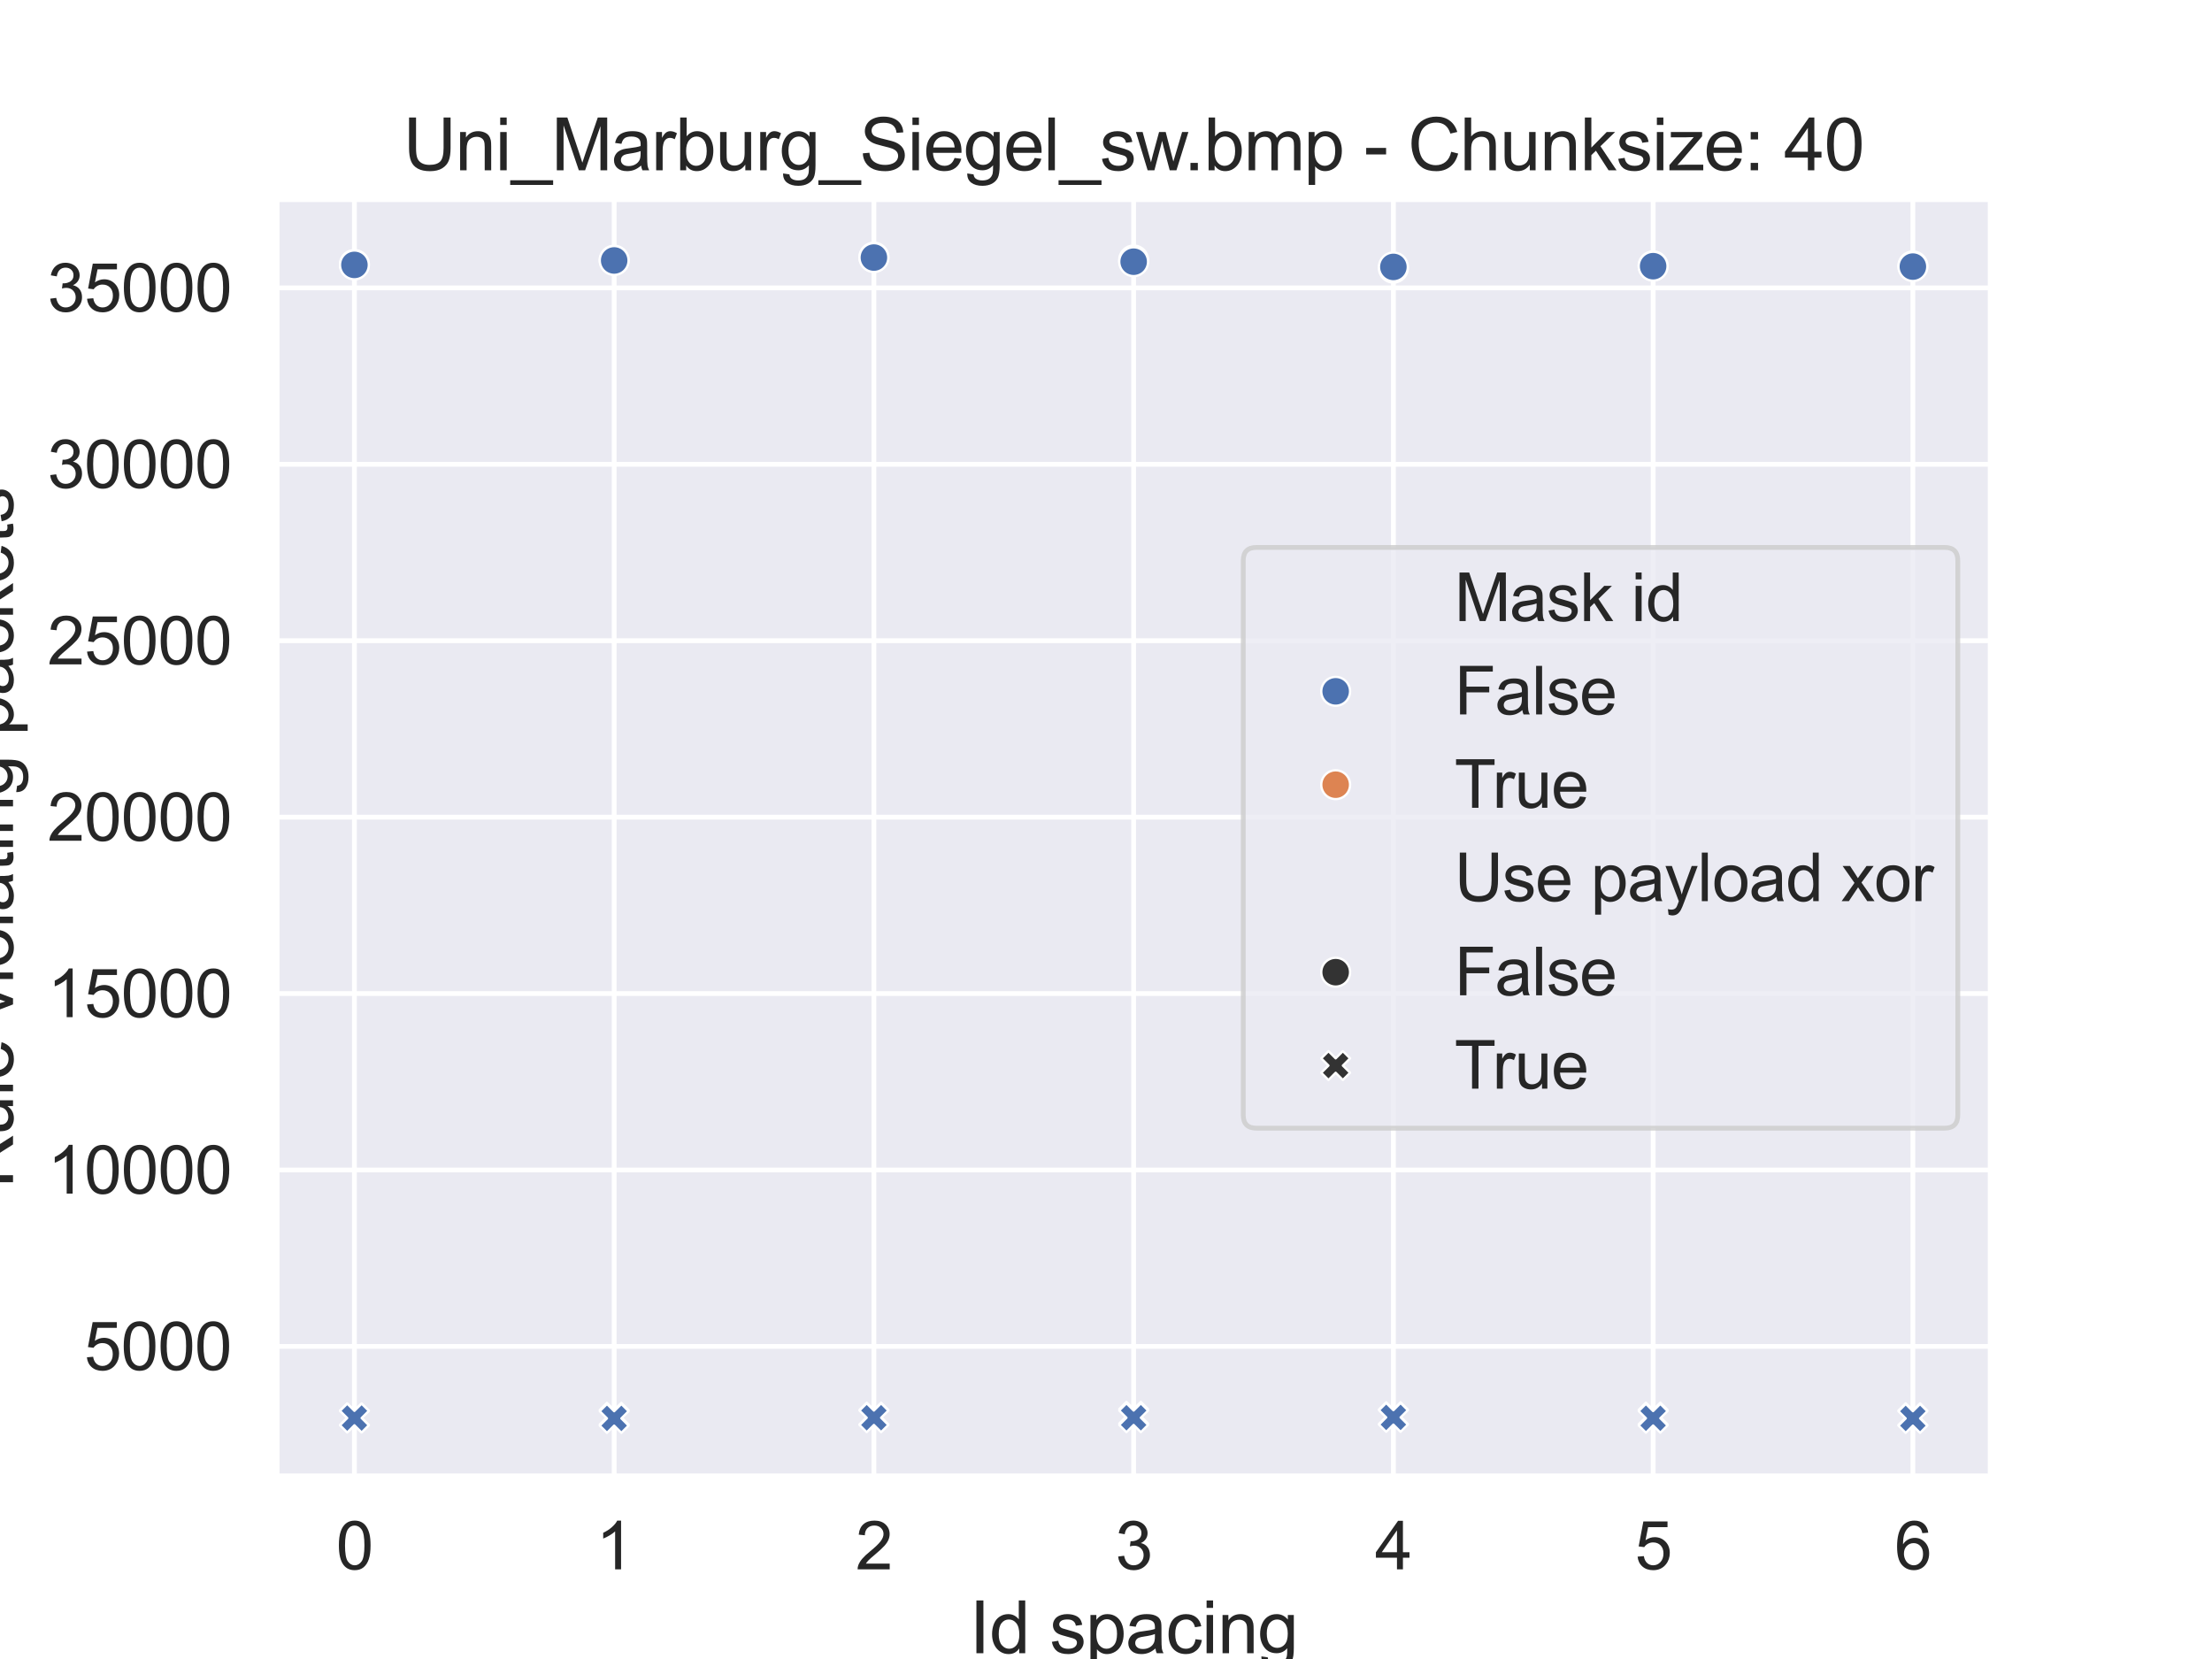 <?xml version="1.0" encoding="utf-8" standalone="no"?>
<!DOCTYPE svg PUBLIC "-//W3C//DTD SVG 1.1//EN"
  "http://www.w3.org/Graphics/SVG/1.1/DTD/svg11.dtd">
<svg xmlns:xlink="http://www.w3.org/1999/xlink" width="460.8pt" height="345.6pt" viewBox="0 0 460.8 345.6" xmlns="http://www.w3.org/2000/svg" version="1.1">
 <defs>
  <style type="text/css">*{stroke-linejoin: round; stroke-linecap: butt}</style>
 </defs>
 <g id="figure_1">
  <g id="patch_1">
   <path d="M 0 345.6 
L 460.8 345.6 
L 460.8 0 
L 0 0 
z
" style="fill: #ffffff"/>
  </g>
  <g id="axes_1">
   <g id="patch_2">
    <path d="M 57.6 307.584 
L 414.72 307.584 
L 414.72 41.472 
L 57.6 41.472 
z
" style="fill: #eaeaf2"/>
   </g>
   <g id="matplotlib.axis_1">
    <g id="xtick_1">
     <g id="line2d_1">
      <path d="M 73.833 307.584 
L 73.833 41.472 
" clip-path="url(#p9b74f67460)" style="fill: none; stroke: #ffffff; stroke-linecap: round"/>
     </g>
     <g id="text_1">
      <!-- 0 -->
      <g style="fill: #262626" transform="translate(70.01 326.926) scale(0.138 -0.138)">
       <defs>
        <path id="ArialMT-30" d="M 266 2259 
Q 266 3072 433 3567 
Q 600 4063 929 4331 
Q 1259 4600 1759 4600 
Q 2128 4600 2406 4451 
Q 2684 4303 2865 4023 
Q 3047 3744 3150 3342 
Q 3253 2941 3253 2259 
Q 3253 1453 3087 958 
Q 2922 463 2592 192 
Q 2263 -78 1759 -78 
Q 1097 -78 719 397 
Q 266 969 266 2259 
z
M 844 2259 
Q 844 1131 1108 757 
Q 1372 384 1759 384 
Q 2147 384 2411 759 
Q 2675 1134 2675 2259 
Q 2675 3391 2411 3762 
Q 2147 4134 1753 4134 
Q 1366 4134 1134 3806 
Q 844 3388 844 2259 
z
" transform="scale(0.016)"/>
       </defs>
       <use xlink:href="#ArialMT-30"/>
      </g>
     </g>
    </g>
    <g id="xtick_2">
     <g id="line2d_2">
      <path d="M 127.942 307.584 
L 127.942 41.472 
" clip-path="url(#p9b74f67460)" style="fill: none; stroke: #ffffff; stroke-linecap: round"/>
     </g>
     <g id="text_2">
      <!-- 1 -->
      <g style="fill: #262626" transform="translate(124.119 326.926) scale(0.138 -0.138)">
       <defs>
        <path id="ArialMT-31" d="M 2384 0 
L 1822 0 
L 1822 3584 
Q 1619 3391 1289 3197 
Q 959 3003 697 2906 
L 697 3450 
Q 1169 3672 1522 3987 
Q 1875 4303 2022 4600 
L 2384 4600 
L 2384 0 
z
" transform="scale(0.016)"/>
       </defs>
       <use xlink:href="#ArialMT-31"/>
      </g>
     </g>
    </g>
    <g id="xtick_3">
     <g id="line2d_3">
      <path d="M 182.051 307.584 
L 182.051 41.472 
" clip-path="url(#p9b74f67460)" style="fill: none; stroke: #ffffff; stroke-linecap: round"/>
     </g>
     <g id="text_3">
      <!-- 2 -->
      <g style="fill: #262626" transform="translate(178.228 326.926) scale(0.138 -0.138)">
       <defs>
        <path id="ArialMT-32" d="M 3222 541 
L 3222 0 
L 194 0 
Q 188 203 259 391 
Q 375 700 629 1000 
Q 884 1300 1366 1694 
Q 2113 2306 2375 2664 
Q 2638 3022 2638 3341 
Q 2638 3675 2398 3904 
Q 2159 4134 1775 4134 
Q 1369 4134 1125 3890 
Q 881 3647 878 3216 
L 300 3275 
Q 359 3922 746 4261 
Q 1134 4600 1788 4600 
Q 2447 4600 2831 4234 
Q 3216 3869 3216 3328 
Q 3216 3053 3103 2787 
Q 2991 2522 2730 2228 
Q 2469 1934 1863 1422 
Q 1356 997 1212 845 
Q 1069 694 975 541 
L 3222 541 
z
" transform="scale(0.016)"/>
       </defs>
       <use xlink:href="#ArialMT-32"/>
      </g>
     </g>
    </g>
    <g id="xtick_4">
     <g id="line2d_4">
      <path d="M 236.16 307.584 
L 236.16 41.472 
" clip-path="url(#p9b74f67460)" style="fill: none; stroke: #ffffff; stroke-linecap: round"/>
     </g>
     <g id="text_4">
      <!-- 3 -->
      <g style="fill: #262626" transform="translate(232.337 326.926) scale(0.138 -0.138)">
       <defs>
        <path id="ArialMT-33" d="M 269 1209 
L 831 1284 
Q 928 806 1161 595 
Q 1394 384 1728 384 
Q 2125 384 2398 659 
Q 2672 934 2672 1341 
Q 2672 1728 2419 1979 
Q 2166 2231 1775 2231 
Q 1616 2231 1378 2169 
L 1441 2663 
Q 1497 2656 1531 2656 
Q 1891 2656 2178 2843 
Q 2466 3031 2466 3422 
Q 2466 3731 2256 3934 
Q 2047 4138 1716 4138 
Q 1388 4138 1169 3931 
Q 950 3725 888 3313 
L 325 3413 
Q 428 3978 793 4289 
Q 1159 4600 1703 4600 
Q 2078 4600 2393 4439 
Q 2709 4278 2876 4000 
Q 3044 3722 3044 3409 
Q 3044 3113 2884 2869 
Q 2725 2625 2413 2481 
Q 2819 2388 3044 2092 
Q 3269 1797 3269 1353 
Q 3269 753 2831 336 
Q 2394 -81 1725 -81 
Q 1122 -81 723 278 
Q 325 638 269 1209 
z
" transform="scale(0.016)"/>
       </defs>
       <use xlink:href="#ArialMT-33"/>
      </g>
     </g>
    </g>
    <g id="xtick_5">
     <g id="line2d_5">
      <path d="M 290.269 307.584 
L 290.269 41.472 
" clip-path="url(#p9b74f67460)" style="fill: none; stroke: #ffffff; stroke-linecap: round"/>
     </g>
     <g id="text_5">
      <!-- 4 -->
      <g style="fill: #262626" transform="translate(286.446 326.926) scale(0.138 -0.138)">
       <defs>
        <path id="ArialMT-34" d="M 2069 0 
L 2069 1097 
L 81 1097 
L 81 1613 
L 2172 4581 
L 2631 4581 
L 2631 1613 
L 3250 1613 
L 3250 1097 
L 2631 1097 
L 2631 0 
L 2069 0 
z
M 2069 1613 
L 2069 3678 
L 634 1613 
L 2069 1613 
z
" transform="scale(0.016)"/>
       </defs>
       <use xlink:href="#ArialMT-34"/>
      </g>
     </g>
    </g>
    <g id="xtick_6">
     <g id="line2d_6">
      <path d="M 344.378 307.584 
L 344.378 41.472 
" clip-path="url(#p9b74f67460)" style="fill: none; stroke: #ffffff; stroke-linecap: round"/>
     </g>
     <g id="text_6">
      <!-- 5 -->
      <g style="fill: #262626" transform="translate(340.555 326.926) scale(0.138 -0.138)">
       <defs>
        <path id="ArialMT-35" d="M 266 1200 
L 856 1250 
Q 922 819 1161 601 
Q 1400 384 1738 384 
Q 2144 384 2425 690 
Q 2706 997 2706 1503 
Q 2706 1984 2436 2262 
Q 2166 2541 1728 2541 
Q 1456 2541 1237 2417 
Q 1019 2294 894 2097 
L 366 2166 
L 809 4519 
L 3088 4519 
L 3088 3981 
L 1259 3981 
L 1013 2750 
Q 1425 3038 1878 3038 
Q 2478 3038 2890 2622 
Q 3303 2206 3303 1553 
Q 3303 931 2941 478 
Q 2500 -78 1738 -78 
Q 1113 -78 717 272 
Q 322 622 266 1200 
z
" transform="scale(0.016)"/>
       </defs>
       <use xlink:href="#ArialMT-35"/>
      </g>
     </g>
    </g>
    <g id="xtick_7">
     <g id="line2d_7">
      <path d="M 398.487 307.584 
L 398.487 41.472 
" clip-path="url(#p9b74f67460)" style="fill: none; stroke: #ffffff; stroke-linecap: round"/>
     </g>
     <g id="text_7">
      <!-- 6 -->
      <g style="fill: #262626" transform="translate(394.664 326.926) scale(0.138 -0.138)">
       <defs>
        <path id="ArialMT-36" d="M 3184 3459 
L 2625 3416 
Q 2550 3747 2413 3897 
Q 2184 4138 1850 4138 
Q 1581 4138 1378 3988 
Q 1113 3794 959 3422 
Q 806 3050 800 2363 
Q 1003 2672 1297 2822 
Q 1591 2972 1913 2972 
Q 2475 2972 2870 2558 
Q 3266 2144 3266 1488 
Q 3266 1056 3080 686 
Q 2894 316 2569 119 
Q 2244 -78 1831 -78 
Q 1128 -78 684 439 
Q 241 956 241 2144 
Q 241 3472 731 4075 
Q 1159 4600 1884 4600 
Q 2425 4600 2770 4297 
Q 3116 3994 3184 3459 
z
M 888 1484 
Q 888 1194 1011 928 
Q 1134 663 1356 523 
Q 1578 384 1822 384 
Q 2178 384 2434 671 
Q 2691 959 2691 1453 
Q 2691 1928 2437 2201 
Q 2184 2475 1800 2475 
Q 1419 2475 1153 2201 
Q 888 1928 888 1484 
z
" transform="scale(0.016)"/>
       </defs>
       <use xlink:href="#ArialMT-36"/>
      </g>
     </g>
    </g>
    <g id="text_8">
     <!-- Id spacing -->
     <g style="fill: #262626" transform="translate(201.973 344.396) scale(0.15 -0.15)">
      <defs>
       <path id="ArialMT-49" d="M 597 0 
L 597 4581 
L 1203 4581 
L 1203 0 
L 597 0 
z
" transform="scale(0.016)"/>
       <path id="ArialMT-64" d="M 2575 0 
L 2575 419 
Q 2259 -75 1647 -75 
Q 1250 -75 917 144 
Q 584 363 401 755 
Q 219 1147 219 1656 
Q 219 2153 384 2558 
Q 550 2963 881 3178 
Q 1213 3394 1622 3394 
Q 1922 3394 2156 3267 
Q 2391 3141 2538 2938 
L 2538 4581 
L 3097 4581 
L 3097 0 
L 2575 0 
z
M 797 1656 
Q 797 1019 1065 703 
Q 1334 388 1700 388 
Q 2069 388 2326 689 
Q 2584 991 2584 1609 
Q 2584 2291 2321 2609 
Q 2059 2928 1675 2928 
Q 1300 2928 1048 2622 
Q 797 2316 797 1656 
z
" transform="scale(0.016)"/>
       <path id="ArialMT-20" transform="scale(0.016)"/>
       <path id="ArialMT-73" d="M 197 991 
L 753 1078 
Q 800 744 1014 566 
Q 1228 388 1613 388 
Q 2000 388 2187 545 
Q 2375 703 2375 916 
Q 2375 1106 2209 1216 
Q 2094 1291 1634 1406 
Q 1016 1563 777 1677 
Q 538 1791 414 1992 
Q 291 2194 291 2438 
Q 291 2659 392 2848 
Q 494 3038 669 3163 
Q 800 3259 1026 3326 
Q 1253 3394 1513 3394 
Q 1903 3394 2198 3281 
Q 2494 3169 2634 2976 
Q 2775 2784 2828 2463 
L 2278 2388 
Q 2241 2644 2061 2787 
Q 1881 2931 1553 2931 
Q 1166 2931 1000 2803 
Q 834 2675 834 2503 
Q 834 2394 903 2306 
Q 972 2216 1119 2156 
Q 1203 2125 1616 2013 
Q 2213 1853 2448 1751 
Q 2684 1650 2818 1456 
Q 2953 1263 2953 975 
Q 2953 694 2789 445 
Q 2625 197 2315 61 
Q 2006 -75 1616 -75 
Q 969 -75 630 194 
Q 291 463 197 991 
z
" transform="scale(0.016)"/>
       <path id="ArialMT-70" d="M 422 -1272 
L 422 3319 
L 934 3319 
L 934 2888 
Q 1116 3141 1344 3267 
Q 1572 3394 1897 3394 
Q 2322 3394 2647 3175 
Q 2972 2956 3137 2557 
Q 3303 2159 3303 1684 
Q 3303 1175 3120 767 
Q 2938 359 2589 142 
Q 2241 -75 1856 -75 
Q 1575 -75 1351 44 
Q 1128 163 984 344 
L 984 -1272 
L 422 -1272 
z
M 931 1641 
Q 931 1000 1190 694 
Q 1450 388 1819 388 
Q 2194 388 2461 705 
Q 2728 1022 2728 1688 
Q 2728 2322 2467 2637 
Q 2206 2953 1844 2953 
Q 1484 2953 1207 2617 
Q 931 2281 931 1641 
z
" transform="scale(0.016)"/>
       <path id="ArialMT-61" d="M 2588 409 
Q 2275 144 1986 34 
Q 1697 -75 1366 -75 
Q 819 -75 525 192 
Q 231 459 231 875 
Q 231 1119 342 1320 
Q 453 1522 633 1644 
Q 813 1766 1038 1828 
Q 1203 1872 1538 1913 
Q 2219 1994 2541 2106 
Q 2544 2222 2544 2253 
Q 2544 2597 2384 2738 
Q 2169 2928 1744 2928 
Q 1347 2928 1158 2789 
Q 969 2650 878 2297 
L 328 2372 
Q 403 2725 575 2942 
Q 747 3159 1072 3276 
Q 1397 3394 1825 3394 
Q 2250 3394 2515 3294 
Q 2781 3194 2906 3042 
Q 3031 2891 3081 2659 
Q 3109 2516 3109 2141 
L 3109 1391 
Q 3109 606 3145 398 
Q 3181 191 3288 0 
L 2700 0 
Q 2613 175 2588 409 
z
M 2541 1666 
Q 2234 1541 1622 1453 
Q 1275 1403 1131 1340 
Q 988 1278 909 1158 
Q 831 1038 831 891 
Q 831 666 1001 516 
Q 1172 366 1500 366 
Q 1825 366 2078 508 
Q 2331 650 2450 897 
Q 2541 1088 2541 1459 
L 2541 1666 
z
" transform="scale(0.016)"/>
       <path id="ArialMT-63" d="M 2588 1216 
L 3141 1144 
Q 3050 572 2676 248 
Q 2303 -75 1759 -75 
Q 1078 -75 664 370 
Q 250 816 250 1647 
Q 250 2184 428 2587 
Q 606 2991 970 3192 
Q 1334 3394 1763 3394 
Q 2303 3394 2647 3120 
Q 2991 2847 3088 2344 
L 2541 2259 
Q 2463 2594 2264 2762 
Q 2066 2931 1784 2931 
Q 1359 2931 1093 2626 
Q 828 2322 828 1663 
Q 828 994 1084 691 
Q 1341 388 1753 388 
Q 2084 388 2306 591 
Q 2528 794 2588 1216 
z
" transform="scale(0.016)"/>
       <path id="ArialMT-69" d="M 425 3934 
L 425 4581 
L 988 4581 
L 988 3934 
L 425 3934 
z
M 425 0 
L 425 3319 
L 988 3319 
L 988 0 
L 425 0 
z
" transform="scale(0.016)"/>
       <path id="ArialMT-6e" d="M 422 0 
L 422 3319 
L 928 3319 
L 928 2847 
Q 1294 3394 1984 3394 
Q 2284 3394 2536 3286 
Q 2788 3178 2913 3003 
Q 3038 2828 3088 2588 
Q 3119 2431 3119 2041 
L 3119 0 
L 2556 0 
L 2556 2019 
Q 2556 2363 2490 2533 
Q 2425 2703 2258 2804 
Q 2091 2906 1866 2906 
Q 1506 2906 1245 2678 
Q 984 2450 984 1813 
L 984 0 
L 422 0 
z
" transform="scale(0.016)"/>
       <path id="ArialMT-67" d="M 319 -275 
L 866 -356 
Q 900 -609 1056 -725 
Q 1266 -881 1628 -881 
Q 2019 -881 2231 -725 
Q 2444 -569 2519 -288 
Q 2563 -116 2559 434 
Q 2191 0 1641 0 
Q 956 0 581 494 
Q 206 988 206 1678 
Q 206 2153 378 2554 
Q 550 2956 876 3175 
Q 1203 3394 1644 3394 
Q 2231 3394 2613 2919 
L 2613 3319 
L 3131 3319 
L 3131 450 
Q 3131 -325 2973 -648 
Q 2816 -972 2473 -1159 
Q 2131 -1347 1631 -1347 
Q 1038 -1347 672 -1080 
Q 306 -813 319 -275 
z
M 784 1719 
Q 784 1066 1043 766 
Q 1303 466 1694 466 
Q 2081 466 2343 764 
Q 2606 1063 2606 1700 
Q 2606 2309 2336 2618 
Q 2066 2928 1684 2928 
Q 1309 2928 1046 2623 
Q 784 2319 784 1719 
z
" transform="scale(0.016)"/>
      </defs>
      <use xlink:href="#ArialMT-49"/>
      <use xlink:href="#ArialMT-64" x="27.783"/>
      <use xlink:href="#ArialMT-20" x="83.398"/>
      <use xlink:href="#ArialMT-73" x="111.182"/>
      <use xlink:href="#ArialMT-70" x="161.182"/>
      <use xlink:href="#ArialMT-61" x="216.797"/>
      <use xlink:href="#ArialMT-63" x="272.412"/>
      <use xlink:href="#ArialMT-69" x="322.412"/>
      <use xlink:href="#ArialMT-6e" x="344.629"/>
      <use xlink:href="#ArialMT-67" x="400.244"/>
     </g>
    </g>
   </g>
   <g id="matplotlib.axis_2">
    <g id="ytick_1">
     <g id="line2d_8">
      <path d="M 57.6 280.479 
L 414.72 280.479 
" clip-path="url(#p9b74f67460)" style="fill: none; stroke: #ffffff; stroke-linecap: round"/>
     </g>
     <g id="text_9">
      <!-- 5000 -->
      <g style="fill: #262626" transform="translate(17.515 285.4) scale(0.138 -0.138)">
       <use xlink:href="#ArialMT-35"/>
       <use xlink:href="#ArialMT-30" x="55.615"/>
       <use xlink:href="#ArialMT-30" x="111.23"/>
       <use xlink:href="#ArialMT-30" x="166.846"/>
      </g>
     </g>
    </g>
    <g id="ytick_2">
     <g id="line2d_9">
      <path d="M 57.6 243.727 
L 414.72 243.727 
" clip-path="url(#p9b74f67460)" style="fill: none; stroke: #ffffff; stroke-linecap: round"/>
     </g>
     <g id="text_10">
      <!-- 10000 -->
      <g style="fill: #262626" transform="translate(9.869 248.648) scale(0.138 -0.138)">
       <use xlink:href="#ArialMT-31"/>
       <use xlink:href="#ArialMT-30" x="55.615"/>
       <use xlink:href="#ArialMT-30" x="111.23"/>
       <use xlink:href="#ArialMT-30" x="166.846"/>
       <use xlink:href="#ArialMT-30" x="222.461"/>
      </g>
     </g>
    </g>
    <g id="ytick_3">
     <g id="line2d_10">
      <path d="M 57.6 206.976 
L 414.72 206.976 
" clip-path="url(#p9b74f67460)" style="fill: none; stroke: #ffffff; stroke-linecap: round"/>
     </g>
     <g id="text_11">
      <!-- 15000 -->
      <g style="fill: #262626" transform="translate(9.869 211.897) scale(0.138 -0.138)">
       <use xlink:href="#ArialMT-31"/>
       <use xlink:href="#ArialMT-35" x="55.615"/>
       <use xlink:href="#ArialMT-30" x="111.23"/>
       <use xlink:href="#ArialMT-30" x="166.846"/>
       <use xlink:href="#ArialMT-30" x="222.461"/>
      </g>
     </g>
    </g>
    <g id="ytick_4">
     <g id="line2d_11">
      <path d="M 57.6 170.224 
L 414.72 170.224 
" clip-path="url(#p9b74f67460)" style="fill: none; stroke: #ffffff; stroke-linecap: round"/>
     </g>
     <g id="text_12">
      <!-- 20000 -->
      <g style="fill: #262626" transform="translate(9.869 175.145) scale(0.138 -0.138)">
       <use xlink:href="#ArialMT-32"/>
       <use xlink:href="#ArialMT-30" x="55.615"/>
       <use xlink:href="#ArialMT-30" x="111.23"/>
       <use xlink:href="#ArialMT-30" x="166.846"/>
       <use xlink:href="#ArialMT-30" x="222.461"/>
      </g>
     </g>
    </g>
    <g id="ytick_5">
     <g id="line2d_12">
      <path d="M 57.6 133.473 
L 414.72 133.473 
" clip-path="url(#p9b74f67460)" style="fill: none; stroke: #ffffff; stroke-linecap: round"/>
     </g>
     <g id="text_13">
      <!-- 25000 -->
      <g style="fill: #262626" transform="translate(9.869 138.394) scale(0.138 -0.138)">
       <use xlink:href="#ArialMT-32"/>
       <use xlink:href="#ArialMT-35" x="55.615"/>
       <use xlink:href="#ArialMT-30" x="111.23"/>
       <use xlink:href="#ArialMT-30" x="166.846"/>
       <use xlink:href="#ArialMT-30" x="222.461"/>
      </g>
     </g>
    </g>
    <g id="ytick_6">
     <g id="line2d_13">
      <path d="M 57.6 96.722 
L 414.72 96.722 
" clip-path="url(#p9b74f67460)" style="fill: none; stroke: #ffffff; stroke-linecap: round"/>
     </g>
     <g id="text_14">
      <!-- 30000 -->
      <g style="fill: #262626" transform="translate(9.869 101.643) scale(0.138 -0.138)">
       <use xlink:href="#ArialMT-33"/>
       <use xlink:href="#ArialMT-30" x="55.615"/>
       <use xlink:href="#ArialMT-30" x="111.23"/>
       <use xlink:href="#ArialMT-30" x="166.846"/>
       <use xlink:href="#ArialMT-30" x="222.461"/>
      </g>
     </g>
    </g>
    <g id="ytick_7">
     <g id="line2d_14">
      <path d="M 57.6 59.97 
L 414.72 59.97 
" clip-path="url(#p9b74f67460)" style="fill: none; stroke: #ffffff; stroke-linecap: round"/>
     </g>
     <g id="text_15">
      <!-- 35000 -->
      <g style="fill: #262626" transform="translate(9.869 64.891) scale(0.138 -0.138)">
       <use xlink:href="#ArialMT-33"/>
       <use xlink:href="#ArialMT-35" x="55.615"/>
       <use xlink:href="#ArialMT-30" x="111.23"/>
       <use xlink:href="#ArialMT-30" x="166.846"/>
       <use xlink:href="#ArialMT-30" x="222.461"/>
      </g>
     </g>
    </g>
    <g id="text_16">
     <!-- Rule violating packets -->
     <g style="fill: #262626" transform="translate(2.712 247.481) rotate(-90) scale(0.15 -0.15)">
      <defs>
       <path id="ArialMT-52" d="M 503 0 
L 503 4581 
L 2534 4581 
Q 3147 4581 3465 4457 
Q 3784 4334 3975 4021 
Q 4166 3709 4166 3331 
Q 4166 2844 3850 2509 
Q 3534 2175 2875 2084 
Q 3116 1969 3241 1856 
Q 3506 1613 3744 1247 
L 4541 0 
L 3778 0 
L 3172 953 
Q 2906 1366 2734 1584 
Q 2563 1803 2427 1890 
Q 2291 1978 2150 2013 
Q 2047 2034 1813 2034 
L 1109 2034 
L 1109 0 
L 503 0 
z
M 1109 2559 
L 2413 2559 
Q 2828 2559 3062 2645 
Q 3297 2731 3419 2920 
Q 3541 3109 3541 3331 
Q 3541 3656 3305 3865 
Q 3069 4075 2559 4075 
L 1109 4075 
L 1109 2559 
z
" transform="scale(0.016)"/>
       <path id="ArialMT-75" d="M 2597 0 
L 2597 488 
Q 2209 -75 1544 -75 
Q 1250 -75 995 37 
Q 741 150 617 320 
Q 494 491 444 738 
Q 409 903 409 1263 
L 409 3319 
L 972 3319 
L 972 1478 
Q 972 1038 1006 884 
Q 1059 663 1231 536 
Q 1403 409 1656 409 
Q 1909 409 2131 539 
Q 2353 669 2445 892 
Q 2538 1116 2538 1541 
L 2538 3319 
L 3100 3319 
L 3100 0 
L 2597 0 
z
" transform="scale(0.016)"/>
       <path id="ArialMT-6c" d="M 409 0 
L 409 4581 
L 972 4581 
L 972 0 
L 409 0 
z
" transform="scale(0.016)"/>
       <path id="ArialMT-65" d="M 2694 1069 
L 3275 997 
Q 3138 488 2766 206 
Q 2394 -75 1816 -75 
Q 1088 -75 661 373 
Q 234 822 234 1631 
Q 234 2469 665 2931 
Q 1097 3394 1784 3394 
Q 2450 3394 2872 2941 
Q 3294 2488 3294 1666 
Q 3294 1616 3291 1516 
L 816 1516 
Q 847 969 1125 678 
Q 1403 388 1819 388 
Q 2128 388 2347 550 
Q 2566 713 2694 1069 
z
M 847 1978 
L 2700 1978 
Q 2663 2397 2488 2606 
Q 2219 2931 1791 2931 
Q 1403 2931 1139 2672 
Q 875 2413 847 1978 
z
" transform="scale(0.016)"/>
       <path id="ArialMT-76" d="M 1344 0 
L 81 3319 
L 675 3319 
L 1388 1331 
Q 1503 1009 1600 663 
Q 1675 925 1809 1294 
L 2547 3319 
L 3125 3319 
L 1869 0 
L 1344 0 
z
" transform="scale(0.016)"/>
       <path id="ArialMT-6f" d="M 213 1659 
Q 213 2581 725 3025 
Q 1153 3394 1769 3394 
Q 2453 3394 2887 2945 
Q 3322 2497 3322 1706 
Q 3322 1066 3130 698 
Q 2938 331 2570 128 
Q 2203 -75 1769 -75 
Q 1072 -75 642 372 
Q 213 819 213 1659 
z
M 791 1659 
Q 791 1022 1069 705 
Q 1347 388 1769 388 
Q 2188 388 2466 706 
Q 2744 1025 2744 1678 
Q 2744 2294 2464 2611 
Q 2184 2928 1769 2928 
Q 1347 2928 1069 2612 
Q 791 2297 791 1659 
z
" transform="scale(0.016)"/>
       <path id="ArialMT-74" d="M 1650 503 
L 1731 6 
Q 1494 -44 1306 -44 
Q 1000 -44 831 53 
Q 663 150 594 308 
Q 525 466 525 972 
L 525 2881 
L 113 2881 
L 113 3319 
L 525 3319 
L 525 4141 
L 1084 4478 
L 1084 3319 
L 1650 3319 
L 1650 2881 
L 1084 2881 
L 1084 941 
Q 1084 700 1114 631 
Q 1144 563 1211 522 
Q 1278 481 1403 481 
Q 1497 481 1650 503 
z
" transform="scale(0.016)"/>
       <path id="ArialMT-6b" d="M 425 0 
L 425 4581 
L 988 4581 
L 988 1969 
L 2319 3319 
L 3047 3319 
L 1778 2088 
L 3175 0 
L 2481 0 
L 1384 1697 
L 988 1316 
L 988 0 
L 425 0 
z
" transform="scale(0.016)"/>
      </defs>
      <use xlink:href="#ArialMT-52"/>
      <use xlink:href="#ArialMT-75" x="72.217"/>
      <use xlink:href="#ArialMT-6c" x="127.832"/>
      <use xlink:href="#ArialMT-65" x="150.049"/>
      <use xlink:href="#ArialMT-20" x="205.664"/>
      <use xlink:href="#ArialMT-76" x="233.447"/>
      <use xlink:href="#ArialMT-69" x="283.447"/>
      <use xlink:href="#ArialMT-6f" x="305.664"/>
      <use xlink:href="#ArialMT-6c" x="361.279"/>
      <use xlink:href="#ArialMT-61" x="383.496"/>
      <use xlink:href="#ArialMT-74" x="439.111"/>
      <use xlink:href="#ArialMT-69" x="466.895"/>
      <use xlink:href="#ArialMT-6e" x="489.111"/>
      <use xlink:href="#ArialMT-67" x="544.727"/>
      <use xlink:href="#ArialMT-20" x="600.342"/>
      <use xlink:href="#ArialMT-70" x="628.125"/>
      <use xlink:href="#ArialMT-61" x="683.74"/>
      <use xlink:href="#ArialMT-63" x="739.355"/>
      <use xlink:href="#ArialMT-6b" x="789.355"/>
      <use xlink:href="#ArialMT-65" x="839.355"/>
      <use xlink:href="#ArialMT-74" x="894.971"/>
      <use xlink:href="#ArialMT-73" x="922.754"/>
     </g>
    </g>
   </g>
   <g id="PathCollection_1">
    <path d="M 72.333 298.356 
L 73.833 296.856 
L 75.333 298.356 
L 76.833 296.856 
L 75.333 295.356 
L 76.833 293.856 
L 75.333 292.356 
L 73.833 293.856 
L 72.333 292.356 
L 70.833 293.856 
L 72.333 295.356 
L 70.833 296.856 
z
" clip-path="url(#p9b74f67460)" style="fill: #dd8452; stroke: #ffffff; stroke-width: 0.48"/>
    <path d="M 72.333 298.407 
L 73.833 296.907 
L 75.333 298.407 
L 76.833 296.907 
L 75.333 295.407 
L 76.833 293.907 
L 75.333 292.407 
L 73.833 293.907 
L 72.333 292.407 
L 70.833 293.907 
L 72.333 295.407 
L 70.833 296.907 
z
" clip-path="url(#p9b74f67460)" style="fill: #4c72b0; stroke: #ffffff; stroke-width: 0.48"/>
    <path d="M 73.833 58.097 
C 74.628 58.097 75.391 57.781 75.954 57.218 
C 76.517 56.656 76.833 55.892 76.833 55.097 
C 76.833 54.301 76.517 53.538 75.954 52.976 
C 75.391 52.413 74.628 52.097 73.833 52.097 
C 73.037 52.097 72.274 52.413 71.711 52.976 
C 71.149 53.538 70.833 54.301 70.833 55.097 
C 70.833 55.892 71.149 56.656 71.711 57.218 
C 72.274 57.781 73.037 58.097 73.833 58.097 
z
" clip-path="url(#p9b74f67460)" style="fill: #dd8452; stroke: #ffffff; stroke-width: 0.48"/>
    <path d="M 73.833 58.185 
C 74.628 58.185 75.391 57.869 75.954 57.306 
C 76.517 56.744 76.833 55.981 76.833 55.185 
C 76.833 54.389 76.517 53.626 75.954 53.064 
C 75.391 52.501 74.628 52.185 73.833 52.185 
C 73.037 52.185 72.274 52.501 71.711 53.064 
C 71.149 53.626 70.833 54.389 70.833 55.185 
C 70.833 55.981 71.149 56.744 71.711 57.306 
C 72.274 57.869 73.037 58.185 73.833 58.185 
z
" clip-path="url(#p9b74f67460)" style="fill: #4c72b0; stroke: #ffffff; stroke-width: 0.48"/>
    <path d="M 126.442 298.238 
L 127.942 296.738 
L 129.442 298.238 
L 130.942 296.738 
L 129.442 295.238 
L 130.942 293.738 
L 129.442 292.238 
L 127.942 293.738 
L 126.442 292.238 
L 124.942 293.738 
L 126.442 295.238 
L 124.942 296.738 
z
" clip-path="url(#p9b74f67460)" style="fill: #dd8452; stroke: #ffffff; stroke-width: 0.48"/>
    <path d="M 126.442 298.481 
L 127.942 296.981 
L 129.442 298.481 
L 130.942 296.981 
L 129.442 295.481 
L 130.942 293.981 
L 129.442 292.481 
L 127.942 293.981 
L 126.442 292.481 
L 124.942 293.981 
L 126.442 295.481 
L 124.942 296.981 
z
" clip-path="url(#p9b74f67460)" style="fill: #4c72b0; stroke: #ffffff; stroke-width: 0.48"/>
    <path d="M 127.942 57.2 
C 128.737 57.2 129.501 56.884 130.063 56.321 
C 130.626 55.759 130.942 54.996 130.942 54.2 
C 130.942 53.405 130.626 52.641 130.063 52.079 
C 129.501 51.516 128.737 51.2 127.942 51.2 
C 127.146 51.2 126.383 51.516 125.82 52.079 
C 125.258 52.641 124.942 53.405 124.942 54.2 
C 124.942 54.996 125.258 55.759 125.82 56.321 
C 126.383 56.884 127.146 57.2 127.942 57.2 
z
" clip-path="url(#p9b74f67460)" style="fill: #dd8452; stroke: #ffffff; stroke-width: 0.48"/>
    <path d="M 127.942 57.259 
C 128.737 57.259 129.501 56.943 130.063 56.38 
C 130.626 55.818 130.942 55.055 130.942 54.259 
C 130.942 53.463 130.626 52.7 130.063 52.138 
C 129.501 51.575 128.737 51.259 127.942 51.259 
C 127.146 51.259 126.383 51.575 125.82 52.138 
C 125.258 52.7 124.942 53.463 124.942 54.259 
C 124.942 55.055 125.258 55.818 125.82 56.38 
C 126.383 56.943 127.146 57.259 127.942 57.259 
z
" clip-path="url(#p9b74f67460)" style="fill: #4c72b0; stroke: #ffffff; stroke-width: 0.48"/>
    <path d="M 180.551 298.209 
L 182.051 296.709 
L 183.551 298.209 
L 185.051 296.709 
L 183.551 295.209 
L 185.051 293.709 
L 183.551 292.209 
L 182.051 293.709 
L 180.551 292.209 
L 179.051 293.709 
L 180.551 295.209 
L 179.051 296.709 
z
" clip-path="url(#p9b74f67460)" style="fill: #dd8452; stroke: #ffffff; stroke-width: 0.48"/>
    <path d="M 180.551 298.341 
L 182.051 296.841 
L 183.551 298.341 
L 185.051 296.841 
L 183.551 295.341 
L 185.051 293.841 
L 183.551 292.341 
L 182.051 293.841 
L 180.551 292.341 
L 179.051 293.841 
L 180.551 295.341 
L 179.051 296.841 
z
" clip-path="url(#p9b74f67460)" style="fill: #4c72b0; stroke: #ffffff; stroke-width: 0.48"/>
    <path d="M 182.051 56.568 
C 182.847 56.568 183.61 56.252 184.172 55.689 
C 184.735 55.127 185.051 54.364 185.051 53.568 
C 185.051 52.772 184.735 52.009 184.172 51.447 
C 183.61 50.884 182.847 50.568 182.051 50.568 
C 181.255 50.568 180.492 50.884 179.93 51.447 
C 179.367 52.009 179.051 52.772 179.051 53.568 
C 179.051 54.364 179.367 55.127 179.93 55.689 
C 180.492 56.252 181.255 56.568 182.051 56.568 
z
" clip-path="url(#p9b74f67460)" style="fill: #dd8452; stroke: #ffffff; stroke-width: 0.48"/>
    <path d="M 182.051 56.656 
C 182.847 56.656 183.61 56.34 184.172 55.778 
C 184.735 55.215 185.051 54.452 185.051 53.656 
C 185.051 52.861 184.735 52.097 184.172 51.535 
C 183.61 50.972 182.847 50.656 182.051 50.656 
C 181.255 50.656 180.492 50.972 179.93 51.535 
C 179.367 52.097 179.051 52.861 179.051 53.656 
C 179.051 54.452 179.367 55.215 179.93 55.778 
C 180.492 56.34 181.255 56.656 182.051 56.656 
z
" clip-path="url(#p9b74f67460)" style="fill: #4c72b0; stroke: #ffffff; stroke-width: 0.48"/>
    <path d="M 234.66 298.04 
L 236.16 296.54 
L 237.66 298.04 
L 239.16 296.54 
L 237.66 295.04 
L 239.16 293.54 
L 237.66 292.04 
L 236.16 293.54 
L 234.66 292.04 
L 233.16 293.54 
L 234.66 295.04 
L 233.16 296.54 
z
" clip-path="url(#p9b74f67460)" style="fill: #dd8452; stroke: #ffffff; stroke-width: 0.48"/>
    <path d="M 234.66 298.341 
L 236.16 296.841 
L 237.66 298.341 
L 239.16 296.841 
L 237.66 295.341 
L 239.16 293.841 
L 237.66 292.341 
L 236.16 293.841 
L 234.66 292.341 
L 233.16 293.841 
L 234.66 295.341 
L 233.16 296.841 
z
" clip-path="url(#p9b74f67460)" style="fill: #4c72b0; stroke: #ffffff; stroke-width: 0.48"/>
    <path d="M 236.16 57.156 
C 236.956 57.156 237.719 56.84 238.281 56.277 
C 238.844 55.715 239.16 54.952 239.16 54.156 
C 239.16 53.36 238.844 52.597 238.281 52.035 
C 237.719 51.472 236.956 51.156 236.16 51.156 
C 235.364 51.156 234.601 51.472 234.039 52.035 
C 233.476 52.597 233.16 53.36 233.16 54.156 
C 233.16 54.952 233.476 55.715 234.039 56.277 
C 234.601 56.84 235.364 57.156 236.16 57.156 
z
" clip-path="url(#p9b74f67460)" style="fill: #dd8452; stroke: #ffffff; stroke-width: 0.48"/>
    <path d="M 236.16 57.516 
C 236.956 57.516 237.719 57.2 238.281 56.638 
C 238.844 56.075 239.16 55.312 239.16 54.516 
C 239.16 53.721 238.844 52.957 238.281 52.395 
C 237.719 51.832 236.956 51.516 236.16 51.516 
C 235.364 51.516 234.601 51.832 234.039 52.395 
C 233.476 52.957 233.16 53.721 233.16 54.516 
C 233.16 55.312 233.476 56.075 234.039 56.638 
C 234.601 57.2 235.364 57.516 236.16 57.516 
z
" clip-path="url(#p9b74f67460)" style="fill: #4c72b0; stroke: #ffffff; stroke-width: 0.48"/>
    <path d="M 288.769 298.12 
L 290.269 296.62 
L 291.769 298.12 
L 293.269 296.62 
L 291.769 295.12 
L 293.269 293.62 
L 291.769 292.12 
L 290.269 293.62 
L 288.769 292.12 
L 287.269 293.62 
L 288.769 295.12 
L 287.269 296.62 
z
" clip-path="url(#p9b74f67460)" style="fill: #dd8452; stroke: #ffffff; stroke-width: 0.48"/>
    <path d="M 288.769 298.267 
L 290.269 296.767 
L 291.769 298.267 
L 293.269 296.767 
L 291.769 295.267 
L 293.269 293.767 
L 291.769 292.267 
L 290.269 293.767 
L 288.769 292.267 
L 287.269 293.767 
L 288.769 295.267 
L 287.269 296.767 
z
" clip-path="url(#p9b74f67460)" style="fill: #4c72b0; stroke: #ffffff; stroke-width: 0.48"/>
    <path d="M 290.269 58.861 
C 291.065 58.861 291.828 58.545 292.39 57.983 
C 292.953 57.42 293.269 56.657 293.269 55.861 
C 293.269 55.066 292.953 54.303 292.39 53.74 
C 291.828 53.177 291.065 52.861 290.269 52.861 
C 289.473 52.861 288.71 53.177 288.148 53.74 
C 287.585 54.303 287.269 55.066 287.269 55.861 
C 287.269 56.657 287.585 57.42 288.148 57.983 
C 288.71 58.545 289.473 58.861 290.269 58.861 
z
" clip-path="url(#p9b74f67460)" style="fill: #dd8452; stroke: #ffffff; stroke-width: 0.48"/>
    <path d="M 290.269 58.604 
C 291.065 58.604 291.828 58.288 292.39 57.725 
C 292.953 57.163 293.269 56.4 293.269 55.604 
C 293.269 54.808 292.953 54.045 292.39 53.483 
C 291.828 52.92 291.065 52.604 290.269 52.604 
C 289.473 52.604 288.71 52.92 288.148 53.483 
C 287.585 54.045 287.269 54.808 287.269 55.604 
C 287.269 56.4 287.585 57.163 288.148 57.725 
C 288.71 58.288 289.473 58.604 290.269 58.604 
z
" clip-path="url(#p9b74f67460)" style="fill: #4c72b0; stroke: #ffffff; stroke-width: 0.48"/>
    <path d="M 342.878 298.194 
L 344.378 296.694 
L 345.878 298.194 
L 347.378 296.694 
L 345.878 295.194 
L 347.378 293.694 
L 345.878 292.194 
L 344.378 293.694 
L 342.878 292.194 
L 341.378 293.694 
L 342.878 295.194 
L 341.378 296.694 
z
" clip-path="url(#p9b74f67460)" style="fill: #dd8452; stroke: #ffffff; stroke-width: 0.48"/>
    <path d="M 342.878 298.451 
L 344.378 296.951 
L 345.878 298.451 
L 347.378 296.951 
L 345.878 295.451 
L 347.378 293.951 
L 345.878 292.451 
L 344.378 293.951 
L 342.878 292.451 
L 341.378 293.951 
L 342.878 295.451 
L 341.378 296.951 
z
" clip-path="url(#p9b74f67460)" style="fill: #4c72b0; stroke: #ffffff; stroke-width: 0.48"/>
    <path d="M 344.378 58.384 
C 345.174 58.384 345.937 58.067 346.5 57.505 
C 347.062 56.942 347.378 56.179 347.378 55.384 
C 347.378 54.588 347.062 53.825 346.5 53.262 
C 345.937 52.7 345.174 52.384 344.378 52.384 
C 343.583 52.384 342.819 52.7 342.257 53.262 
C 341.694 53.825 341.378 54.588 341.378 55.384 
C 341.378 56.179 341.694 56.942 342.257 57.505 
C 342.819 58.067 343.583 58.384 344.378 58.384 
z
" clip-path="url(#p9b74f67460)" style="fill: #dd8452; stroke: #ffffff; stroke-width: 0.48"/>
    <path d="M 344.378 58.45 
C 345.174 58.45 345.937 58.134 346.5 57.571 
C 347.062 57.008 347.378 56.245 347.378 55.45 
C 347.378 54.654 347.062 53.891 346.5 53.328 
C 345.937 52.766 345.174 52.45 344.378 52.45 
C 343.583 52.45 342.819 52.766 342.257 53.328 
C 341.694 53.891 341.378 54.654 341.378 55.45 
C 341.378 56.245 341.694 57.008 342.257 57.571 
C 342.819 58.134 343.583 58.45 344.378 58.45 
z
" clip-path="url(#p9b74f67460)" style="fill: #4c72b0; stroke: #ffffff; stroke-width: 0.48"/>
    <path d="M 396.987 298.334 
L 398.487 296.834 
L 399.987 298.334 
L 401.487 296.834 
L 399.987 295.334 
L 401.487 293.834 
L 399.987 292.334 
L 398.487 293.834 
L 396.987 292.334 
L 395.487 293.834 
L 396.987 295.334 
L 395.487 296.834 
z
" clip-path="url(#p9b74f67460)" style="fill: #dd8452; stroke: #ffffff; stroke-width: 0.48"/>
    <path d="M 396.987 298.488 
L 398.487 296.988 
L 399.987 298.488 
L 401.487 296.988 
L 399.987 295.488 
L 401.487 293.988 
L 399.987 292.488 
L 398.487 293.988 
L 396.987 292.488 
L 395.487 293.988 
L 396.987 295.488 
L 395.487 296.988 
z
" clip-path="url(#p9b74f67460)" style="fill: #4c72b0; stroke: #ffffff; stroke-width: 0.48"/>
    <path d="M 398.487 58.391 
C 399.283 58.391 400.046 58.075 400.609 57.512 
C 401.171 56.95 401.487 56.186 401.487 55.391 
C 401.487 54.595 401.171 53.832 400.609 53.27 
C 400.046 52.707 399.283 52.391 398.487 52.391 
C 397.692 52.391 396.929 52.707 396.366 53.27 
C 395.803 53.832 395.487 54.595 395.487 55.391 
C 395.487 56.186 395.803 56.95 396.366 57.512 
C 396.929 58.075 397.692 58.391 398.487 58.391 
z
" clip-path="url(#p9b74f67460)" style="fill: #dd8452; stroke: #ffffff; stroke-width: 0.48"/>
    <path d="M 398.487 58.538 
C 399.283 58.538 400.046 58.222 400.609 57.659 
C 401.171 57.097 401.487 56.333 401.487 55.538 
C 401.487 54.742 401.171 53.979 400.609 53.417 
C 400.046 52.854 399.283 52.538 398.487 52.538 
C 397.692 52.538 396.929 52.854 396.366 53.417 
C 395.803 53.979 395.487 54.742 395.487 55.538 
C 395.487 56.333 395.803 57.097 396.366 57.659 
C 396.929 58.222 397.692 58.538 398.487 58.538 
z
" clip-path="url(#p9b74f67460)" style="fill: #4c72b0; stroke: #ffffff; stroke-width: 0.48"/>
   </g>
   <g id="line2d_15"/>
   <g id="line2d_16"/>
   <g id="line2d_17"/>
   <g id="line2d_18"/>
   <g id="line2d_19"/>
   <g id="line2d_20"/>
   <g id="patch_3">
    <path d="M 57.6 307.584 
L 57.6 41.472 
" style="fill: none; stroke: #ffffff; stroke-width: 1.25; stroke-linejoin: miter; stroke-linecap: square"/>
   </g>
   <g id="patch_4">
    <path d="M 414.72 307.584 
L 414.72 41.472 
" style="fill: none; stroke: #ffffff; stroke-width: 1.25; stroke-linejoin: miter; stroke-linecap: square"/>
   </g>
   <g id="patch_5">
    <path d="M 57.6 307.584 
L 414.72 307.584 
" style="fill: none; stroke: #ffffff; stroke-width: 1.25; stroke-linejoin: miter; stroke-linecap: square"/>
   </g>
   <g id="patch_6">
    <path d="M 57.6 41.472 
L 414.72 41.472 
" style="fill: none; stroke: #ffffff; stroke-width: 1.25; stroke-linejoin: miter; stroke-linecap: square"/>
   </g>
   <g id="text_17">
    <!-- Uni_Marburg_Siegel_sw.bmp - Chunksize: 40 -->
    <g style="fill: #262626" transform="translate(84.007 35.472) scale(0.15 -0.15)">
     <defs>
      <path id="ArialMT-55" d="M 3500 4581 
L 4106 4581 
L 4106 1934 
Q 4106 1244 3950 837 
Q 3794 431 3386 176 
Q 2978 -78 2316 -78 
Q 1672 -78 1262 144 
Q 853 366 678 786 
Q 503 1206 503 1934 
L 503 4581 
L 1109 4581 
L 1109 1938 
Q 1109 1341 1220 1058 
Q 1331 775 1601 622 
Q 1872 469 2263 469 
Q 2931 469 3215 772 
Q 3500 1075 3500 1938 
L 3500 4581 
z
" transform="scale(0.016)"/>
      <path id="ArialMT-5f" d="M -97 -1272 
L -97 -866 
L 3631 -866 
L 3631 -1272 
L -97 -1272 
z
" transform="scale(0.016)"/>
      <path id="ArialMT-4d" d="M 475 0 
L 475 4581 
L 1388 4581 
L 2472 1338 
Q 2622 884 2691 659 
Q 2769 909 2934 1394 
L 4031 4581 
L 4847 4581 
L 4847 0 
L 4263 0 
L 4263 3834 
L 2931 0 
L 2384 0 
L 1059 3900 
L 1059 0 
L 475 0 
z
" transform="scale(0.016)"/>
      <path id="ArialMT-72" d="M 416 0 
L 416 3319 
L 922 3319 
L 922 2816 
Q 1116 3169 1280 3281 
Q 1444 3394 1641 3394 
Q 1925 3394 2219 3213 
L 2025 2691 
Q 1819 2813 1613 2813 
Q 1428 2813 1281 2702 
Q 1134 2591 1072 2394 
Q 978 2094 978 1738 
L 978 0 
L 416 0 
z
" transform="scale(0.016)"/>
      <path id="ArialMT-62" d="M 941 0 
L 419 0 
L 419 4581 
L 981 4581 
L 981 2947 
Q 1338 3394 1891 3394 
Q 2197 3394 2470 3270 
Q 2744 3147 2920 2923 
Q 3097 2700 3197 2384 
Q 3297 2069 3297 1709 
Q 3297 856 2875 390 
Q 2453 -75 1863 -75 
Q 1275 -75 941 416 
L 941 0 
z
M 934 1684 
Q 934 1088 1097 822 
Q 1363 388 1816 388 
Q 2184 388 2453 708 
Q 2722 1028 2722 1663 
Q 2722 2313 2464 2622 
Q 2206 2931 1841 2931 
Q 1472 2931 1203 2611 
Q 934 2291 934 1684 
z
" transform="scale(0.016)"/>
      <path id="ArialMT-53" d="M 288 1472 
L 859 1522 
Q 900 1178 1048 958 
Q 1197 738 1509 602 
Q 1822 466 2213 466 
Q 2559 466 2825 569 
Q 3091 672 3220 851 
Q 3350 1031 3350 1244 
Q 3350 1459 3225 1620 
Q 3100 1781 2813 1891 
Q 2628 1963 1997 2114 
Q 1366 2266 1113 2400 
Q 784 2572 623 2826 
Q 463 3081 463 3397 
Q 463 3744 659 4045 
Q 856 4347 1234 4503 
Q 1613 4659 2075 4659 
Q 2584 4659 2973 4495 
Q 3363 4331 3572 4012 
Q 3781 3694 3797 3291 
L 3216 3247 
Q 3169 3681 2898 3903 
Q 2628 4125 2100 4125 
Q 1550 4125 1298 3923 
Q 1047 3722 1047 3438 
Q 1047 3191 1225 3031 
Q 1400 2872 2139 2705 
Q 2878 2538 3153 2413 
Q 3553 2228 3743 1945 
Q 3934 1663 3934 1294 
Q 3934 928 3725 604 
Q 3516 281 3123 101 
Q 2731 -78 2241 -78 
Q 1619 -78 1198 103 
Q 778 284 539 648 
Q 300 1013 288 1472 
z
" transform="scale(0.016)"/>
      <path id="ArialMT-77" d="M 1034 0 
L 19 3319 
L 600 3319 
L 1128 1403 
L 1325 691 
Q 1338 744 1497 1375 
L 2025 3319 
L 2603 3319 
L 3100 1394 
L 3266 759 
L 3456 1400 
L 4025 3319 
L 4572 3319 
L 3534 0 
L 2950 0 
L 2422 1988 
L 2294 2553 
L 1622 0 
L 1034 0 
z
" transform="scale(0.016)"/>
      <path id="ArialMT-2e" d="M 581 0 
L 581 641 
L 1222 641 
L 1222 0 
L 581 0 
z
" transform="scale(0.016)"/>
      <path id="ArialMT-6d" d="M 422 0 
L 422 3319 
L 925 3319 
L 925 2853 
Q 1081 3097 1340 3245 
Q 1600 3394 1931 3394 
Q 2300 3394 2536 3241 
Q 2772 3088 2869 2813 
Q 3263 3394 3894 3394 
Q 4388 3394 4653 3120 
Q 4919 2847 4919 2278 
L 4919 0 
L 4359 0 
L 4359 2091 
Q 4359 2428 4304 2576 
Q 4250 2725 4106 2815 
Q 3963 2906 3769 2906 
Q 3419 2906 3187 2673 
Q 2956 2441 2956 1928 
L 2956 0 
L 2394 0 
L 2394 2156 
Q 2394 2531 2256 2718 
Q 2119 2906 1806 2906 
Q 1569 2906 1367 2781 
Q 1166 2656 1075 2415 
Q 984 2175 984 1722 
L 984 0 
L 422 0 
z
" transform="scale(0.016)"/>
      <path id="ArialMT-2d" d="M 203 1375 
L 203 1941 
L 1931 1941 
L 1931 1375 
L 203 1375 
z
" transform="scale(0.016)"/>
      <path id="ArialMT-43" d="M 3763 1606 
L 4369 1453 
Q 4178 706 3683 314 
Q 3188 -78 2472 -78 
Q 1731 -78 1267 223 
Q 803 525 561 1097 
Q 319 1669 319 2325 
Q 319 3041 592 3573 
Q 866 4106 1370 4382 
Q 1875 4659 2481 4659 
Q 3169 4659 3637 4309 
Q 4106 3959 4291 3325 
L 3694 3184 
Q 3534 3684 3231 3912 
Q 2928 4141 2469 4141 
Q 1941 4141 1586 3887 
Q 1231 3634 1087 3207 
Q 944 2781 944 2328 
Q 944 1744 1114 1308 
Q 1284 872 1643 656 
Q 2003 441 2422 441 
Q 2931 441 3284 734 
Q 3638 1028 3763 1606 
z
" transform="scale(0.016)"/>
      <path id="ArialMT-68" d="M 422 0 
L 422 4581 
L 984 4581 
L 984 2938 
Q 1378 3394 1978 3394 
Q 2347 3394 2619 3248 
Q 2891 3103 3008 2847 
Q 3125 2591 3125 2103 
L 3125 0 
L 2563 0 
L 2563 2103 
Q 2563 2525 2380 2717 
Q 2197 2909 1863 2909 
Q 1613 2909 1392 2779 
Q 1172 2650 1078 2428 
Q 984 2206 984 1816 
L 984 0 
L 422 0 
z
" transform="scale(0.016)"/>
      <path id="ArialMT-7a" d="M 125 0 
L 125 456 
L 2238 2881 
Q 1878 2863 1603 2863 
L 250 2863 
L 250 3319 
L 2963 3319 
L 2963 2947 
L 1166 841 
L 819 456 
Q 1197 484 1528 484 
L 3063 484 
L 3063 0 
L 125 0 
z
" transform="scale(0.016)"/>
      <path id="ArialMT-3a" d="M 578 2678 
L 578 3319 
L 1219 3319 
L 1219 2678 
L 578 2678 
z
M 578 0 
L 578 641 
L 1219 641 
L 1219 0 
L 578 0 
z
" transform="scale(0.016)"/>
     </defs>
     <use xlink:href="#ArialMT-55"/>
     <use xlink:href="#ArialMT-6e" x="72.217"/>
     <use xlink:href="#ArialMT-69" x="127.832"/>
     <use xlink:href="#ArialMT-5f" x="150.049"/>
     <use xlink:href="#ArialMT-4d" x="205.664"/>
     <use xlink:href="#ArialMT-61" x="288.965"/>
     <use xlink:href="#ArialMT-72" x="344.58"/>
     <use xlink:href="#ArialMT-62" x="377.881"/>
     <use xlink:href="#ArialMT-75" x="433.496"/>
     <use xlink:href="#ArialMT-72" x="489.111"/>
     <use xlink:href="#ArialMT-67" x="522.412"/>
     <use xlink:href="#ArialMT-5f" x="578.027"/>
     <use xlink:href="#ArialMT-53" x="633.643"/>
     <use xlink:href="#ArialMT-69" x="700.342"/>
     <use xlink:href="#ArialMT-65" x="722.559"/>
     <use xlink:href="#ArialMT-67" x="778.174"/>
     <use xlink:href="#ArialMT-65" x="833.789"/>
     <use xlink:href="#ArialMT-6c" x="889.404"/>
     <use xlink:href="#ArialMT-5f" x="911.621"/>
     <use xlink:href="#ArialMT-73" x="967.236"/>
     <use xlink:href="#ArialMT-77" x="1017.236"/>
     <use xlink:href="#ArialMT-2e" x="1083.953"/>
     <use xlink:href="#ArialMT-62" x="1111.736"/>
     <use xlink:href="#ArialMT-6d" x="1167.352"/>
     <use xlink:href="#ArialMT-70" x="1250.652"/>
     <use xlink:href="#ArialMT-20" x="1306.268"/>
     <use xlink:href="#ArialMT-2d" x="1334.051"/>
     <use xlink:href="#ArialMT-20" x="1367.352"/>
     <use xlink:href="#ArialMT-43" x="1395.135"/>
     <use xlink:href="#ArialMT-68" x="1467.352"/>
     <use xlink:href="#ArialMT-75" x="1522.967"/>
     <use xlink:href="#ArialMT-6e" x="1578.582"/>
     <use xlink:href="#ArialMT-6b" x="1634.197"/>
     <use xlink:href="#ArialMT-73" x="1684.197"/>
     <use xlink:href="#ArialMT-69" x="1734.197"/>
     <use xlink:href="#ArialMT-7a" x="1756.414"/>
     <use xlink:href="#ArialMT-65" x="1806.414"/>
     <use xlink:href="#ArialMT-3a" x="1862.029"/>
     <use xlink:href="#ArialMT-20" x="1889.812"/>
     <use xlink:href="#ArialMT-34" x="1917.596"/>
     <use xlink:href="#ArialMT-30" x="1973.211"/>
    </g>
   </g>
   <g id="legend_1">
    <g id="patch_7">
     <path d="M 261.743 235.02 
L 405.095 235.02 
Q 407.845 235.02 407.845 232.27 
L 407.845 116.786 
Q 407.845 114.036 405.095 114.036 
L 261.743 114.036 
Q 258.993 114.036 258.993 116.786 
L 258.993 232.27 
Q 258.993 235.02 261.743 235.02 
z
" style="fill: #eaeaf2; opacity: 0.8; stroke: #cccccc; stroke-linejoin: miter"/>
    </g>
    <g id="line2d_21"/>
    <g id="text_18">
     <!-- Mask id -->
     <g style="fill: #262626" transform="translate(302.993 129.378) scale(0.138 -0.138)">
      <use xlink:href="#ArialMT-4d"/>
      <use xlink:href="#ArialMT-61" x="83.301"/>
      <use xlink:href="#ArialMT-73" x="138.916"/>
      <use xlink:href="#ArialMT-6b" x="188.916"/>
      <use xlink:href="#ArialMT-20" x="238.916"/>
      <use xlink:href="#ArialMT-69" x="266.699"/>
      <use xlink:href="#ArialMT-64" x="288.916"/>
     </g>
    </g>
    <g id="line2d_22">
     <defs>
      <path id="m224b9403be" d="M 0 3 
C 0.796 3 1.559 2.684 2.121 2.121 
C 2.684 1.559 3 0.796 3 0 
C 3 -0.796 2.684 -1.559 2.121 -2.121 
C 1.559 -2.684 0.796 -3 0 -3 
C -0.796 -3 -1.559 -2.684 -2.121 -2.121 
C -2.684 -1.559 -3 -0.796 -3 0 
C -3 0.796 -2.684 1.559 -2.121 2.121 
C -1.559 2.684 -0.796 3 0 3 
z
" style="stroke: #ffffff; stroke-width: 0.48"/>
     </defs>
     <g>
      <use xlink:href="#m224b9403be" x="278.243" y="144.015" style="fill: #4c72b0; stroke: #ffffff; stroke-width: 0.48"/>
     </g>
    </g>
    <g id="text_19">
     <!-- False -->
     <g style="fill: #262626" transform="translate(302.993 148.827) scale(0.138 -0.138)">
      <defs>
       <path id="ArialMT-46" d="M 525 0 
L 525 4581 
L 3616 4581 
L 3616 4041 
L 1131 4041 
L 1131 2622 
L 3281 2622 
L 3281 2081 
L 1131 2081 
L 1131 0 
L 525 0 
z
" transform="scale(0.016)"/>
      </defs>
      <use xlink:href="#ArialMT-46"/>
      <use xlink:href="#ArialMT-61" x="61.084"/>
      <use xlink:href="#ArialMT-6c" x="116.699"/>
      <use xlink:href="#ArialMT-73" x="138.916"/>
      <use xlink:href="#ArialMT-65" x="188.916"/>
     </g>
    </g>
    <g id="line2d_23">
     <defs>
      <path id="m3222a6ed68" d="M 0 3 
C 0.796 3 1.559 2.684 2.121 2.121 
C 2.684 1.559 3 0.796 3 0 
C 3 -0.796 2.684 -1.559 2.121 -2.121 
C 1.559 -2.684 0.796 -3 0 -3 
C -0.796 -3 -1.559 -2.684 -2.121 -2.121 
C -2.684 -1.559 -3 -0.796 -3 0 
C -3 0.796 -2.684 1.559 -2.121 2.121 
C -1.559 2.684 -0.796 3 0 3 
z
" style="stroke: #ffffff; stroke-width: 0.48"/>
     </defs>
     <g>
      <use xlink:href="#m3222a6ed68" x="278.243" y="163.465" style="fill: #dd8452; stroke: #ffffff; stroke-width: 0.48"/>
     </g>
    </g>
    <g id="text_20">
     <!-- True -->
     <g style="fill: #262626" transform="translate(302.993 168.277) scale(0.138 -0.138)">
      <defs>
       <path id="ArialMT-54" d="M 1659 0 
L 1659 4041 
L 150 4041 
L 150 4581 
L 3781 4581 
L 3781 4041 
L 2266 4041 
L 2266 0 
L 1659 0 
z
" transform="scale(0.016)"/>
      </defs>
      <use xlink:href="#ArialMT-54"/>
      <use xlink:href="#ArialMT-72" x="57.334"/>
      <use xlink:href="#ArialMT-75" x="90.635"/>
      <use xlink:href="#ArialMT-65" x="146.25"/>
     </g>
    </g>
    <g id="line2d_24"/>
    <g id="text_21">
     <!-- Use payload xor -->
     <g style="fill: #262626" transform="translate(302.993 187.727) scale(0.138 -0.138)">
      <defs>
       <path id="ArialMT-79" d="M 397 -1278 
L 334 -750 
Q 519 -800 656 -800 
Q 844 -800 956 -737 
Q 1069 -675 1141 -563 
Q 1194 -478 1313 -144 
Q 1328 -97 1363 -6 
L 103 3319 
L 709 3319 
L 1400 1397 
Q 1534 1031 1641 628 
Q 1738 1016 1872 1384 
L 2581 3319 
L 3144 3319 
L 1881 -56 
Q 1678 -603 1566 -809 
Q 1416 -1088 1222 -1217 
Q 1028 -1347 759 -1347 
Q 597 -1347 397 -1278 
z
" transform="scale(0.016)"/>
       <path id="ArialMT-78" d="M 47 0 
L 1259 1725 
L 138 3319 
L 841 3319 
L 1350 2541 
Q 1494 2319 1581 2169 
Q 1719 2375 1834 2534 
L 2394 3319 
L 3066 3319 
L 1919 1756 
L 3153 0 
L 2463 0 
L 1781 1031 
L 1600 1309 
L 728 0 
L 47 0 
z
" transform="scale(0.016)"/>
      </defs>
      <use xlink:href="#ArialMT-55"/>
      <use xlink:href="#ArialMT-73" x="72.217"/>
      <use xlink:href="#ArialMT-65" x="122.217"/>
      <use xlink:href="#ArialMT-20" x="177.832"/>
      <use xlink:href="#ArialMT-70" x="205.615"/>
      <use xlink:href="#ArialMT-61" x="261.23"/>
      <use xlink:href="#ArialMT-79" x="316.846"/>
      <use xlink:href="#ArialMT-6c" x="366.846"/>
      <use xlink:href="#ArialMT-6f" x="389.062"/>
      <use xlink:href="#ArialMT-61" x="444.678"/>
      <use xlink:href="#ArialMT-64" x="500.293"/>
      <use xlink:href="#ArialMT-20" x="555.908"/>
      <use xlink:href="#ArialMT-78" x="583.691"/>
      <use xlink:href="#ArialMT-6f" x="633.691"/>
      <use xlink:href="#ArialMT-72" x="689.307"/>
     </g>
    </g>
    <g id="line2d_25">
     <defs>
      <path id="m58323a02ce" d="M 0 3 
C 0.796 3 1.559 2.684 2.121 2.121 
C 2.684 1.559 3 0.796 3 0 
C 3 -0.796 2.684 -1.559 2.121 -2.121 
C 1.559 -2.684 0.796 -3 0 -3 
C -0.796 -3 -1.559 -2.684 -2.121 -2.121 
C -2.684 -1.559 -3 -0.796 -3 0 
C -3 0.796 -2.684 1.559 -2.121 2.121 
C -1.559 2.684 -0.796 3 0 3 
z
" style="stroke: #ffffff; stroke-width: 0.48"/>
     </defs>
     <g>
      <use xlink:href="#m58323a02ce" x="278.243" y="202.525" style="fill: #333333; stroke: #ffffff; stroke-width: 0.48"/>
     </g>
    </g>
    <g id="text_22">
     <!-- False -->
     <g style="fill: #262626" transform="translate(302.993 207.338) scale(0.138 -0.138)">
      <use xlink:href="#ArialMT-46"/>
      <use xlink:href="#ArialMT-61" x="61.084"/>
      <use xlink:href="#ArialMT-6c" x="116.699"/>
      <use xlink:href="#ArialMT-73" x="138.916"/>
      <use xlink:href="#ArialMT-65" x="188.916"/>
     </g>
    </g>
    <g id="line2d_26">
     <defs>
      <path id="m380b255835" d="M -1.5 3 
L 0 1.5 
L 1.5 3 
L 3 1.5 
L 1.5 0 
L 3 -1.5 
L 1.5 -3 
L 0 -1.5 
L -1.5 -3 
L -3 -1.5 
L -1.5 0 
L -3 1.5 
z
" style="stroke: #ffffff; stroke-width: 0.48; stroke-linejoin: miter"/>
     </defs>
     <g>
      <use xlink:href="#m380b255835" x="278.243" y="221.975" style="fill: #333333; stroke: #ffffff; stroke-width: 0.48; stroke-linejoin: miter"/>
     </g>
    </g>
    <g id="text_23">
     <!-- True -->
     <g style="fill: #262626" transform="translate(302.993 226.788) scale(0.138 -0.138)">
      <use xlink:href="#ArialMT-54"/>
      <use xlink:href="#ArialMT-72" x="57.334"/>
      <use xlink:href="#ArialMT-75" x="90.635"/>
      <use xlink:href="#ArialMT-65" x="146.25"/>
     </g>
    </g>
   </g>
  </g>
 </g>
 <defs>
  <clipPath id="p9b74f67460">
   <rect x="57.6" y="41.472" width="357.12" height="266.112"/>
  </clipPath>
 </defs>
</svg>
